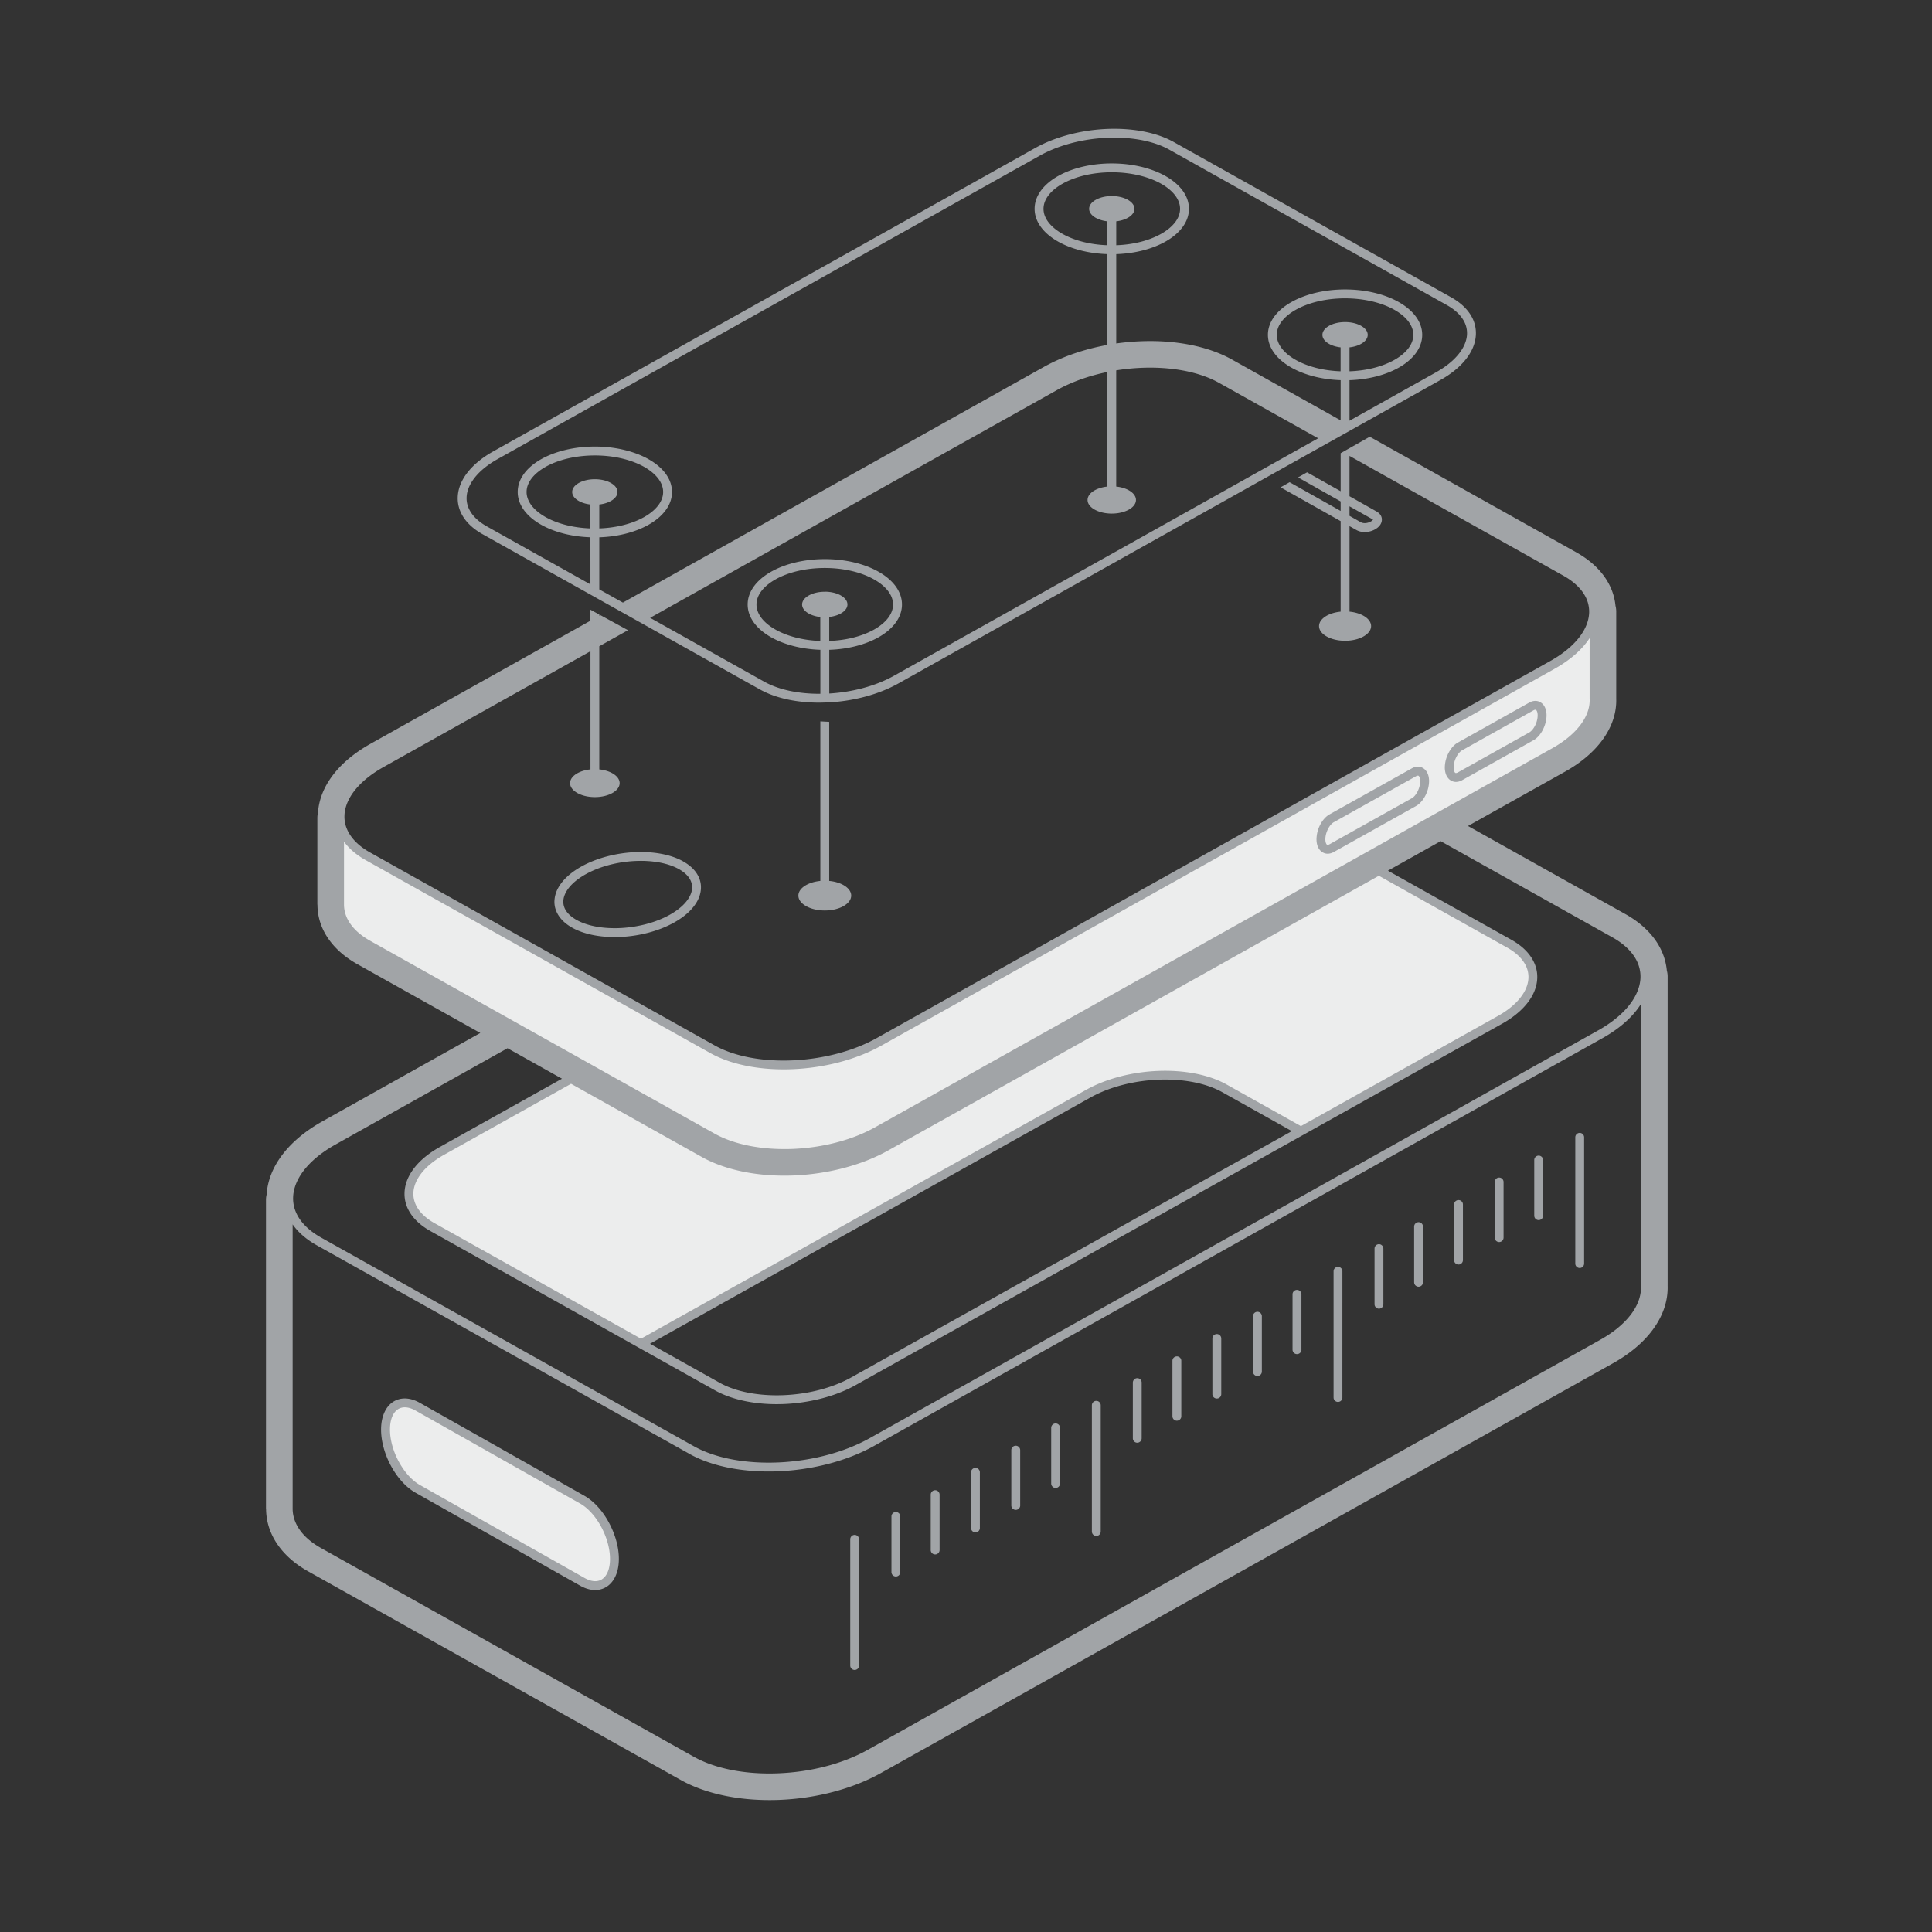 <svg xmlns="http://www.w3.org/2000/svg" width="210" height="210" viewBox="-28.912 -14 210 210" overflow="visible"><rect x="-28.912" y="-14" width="210" height="210" fill="#333333" stroke="none"/><path class="icon-bg" fill-rule="evenodd" clip-rule="evenodd" fill="#ECEDED" d="M40.75 132.06l-22.645-12.677c-3.793-2.12-3.33-5.855 1.027-8.29l16.004-8.948-24.032-13.453C9.024 87.53 8.004 85.965 8 84.33v-9.41h.05c.063 1.572 1.066 3.06 3.054 4.172l37.43 20.95c4.582 2.566 12.734 2.205 18.113-.807l73.162-40.953c2.97-1.664 4.5-3.8 4.494-5.814h.042v9.424c.118 2.035-1.355 4.207-4.34 5.88L118.99 79.535l16.147 9.037c3.79 2.123 3.33 5.857-1.03 8.292L112.49 108.95l-8.303-4.645c-3.793-2.123-10.457-1.86-14.815.574l-48.62 27.18zm-24.256 6.844l17.884 10.102c1.925 1.086 3.5 3.984 3.5 6.438 0 2.455-1.575 3.574-3.5 2.488L16.494 147.83c-1.925-1.086-3.498-3.984-3.498-6.438 0-2.456 1.573-3.574 3.498-2.488z"/><path class="icon-border" fill-rule="evenodd" clip-rule="evenodd" fill="#A1A4A7" d="M0 116.43c0-.207.025-.406.074-.598.09-1.467.656-2.928 1.684-4.29 1.01-1.34 2.482-2.6 4.396-3.67l17.14-9.595-13.37-7.482c-1.334-.746-2.36-1.656-3.082-2.67-.832-1.166-1.244-2.456-1.248-3.796h-.01v-9.414c0-.2.023-.393.07-.578.087-1.386.623-2.764 1.592-4.05.947-1.26 2.328-2.44 4.12-3.443L35.263 53.47v-1.2l.965.528v.13l.12-.066 3 1.637-3.12 1.745V69.63c1.258.13 2.213.75 2.213 1.494 0 .838-1.204 1.518-2.692 1.518s-2.695-.68-2.695-1.518c0-.745.956-1.365 2.214-1.494V56.788L12.78 69.373c-1.777.995-3.01 2.157-3.676 3.348-.364.654-.558 1.31-.575 1.948-.02.63.134 1.247.462 1.834.448.805 1.228 1.55 2.346 2.17l37.427 20.955c2.213 1.238 5.305 1.77 8.504 1.627 3.21-.142 6.516-.966 9.14-2.435l73.16-40.955c1.78-.994 3.012-2.156 3.68-3.346.363-.653.556-1.31.573-1.947a3.517 3.517 0 0 0-.463-1.833c-.45-.804-1.23-1.546-2.345-2.17l-23.24-13.012v4.38l2.916 1.643c.46.26.63.608.6.974a1.06 1.06 0 0 1-.236.57c-.112.14-.262.27-.438.376-.555.342-1.422.486-2.098.105l-.742-.417v9.295c1.33.13 2.346.783 2.346 1.57 0 .88-1.266 1.595-2.827 1.595-1.563 0-2.83-.714-2.83-1.595 0-.787 1.014-1.44 2.346-1.57v-9.84l-6.525-3.673.978-.556 5.548 3.122v-1.034l-4.63-2.61.98-.554 3.65 2.055v-4.13l.22-.125.748-.424 2.196-1.244 22.46 12.572c1.324.744 2.346 1.648 3.06 2.658.687.975 1.083 2.038 1.19 3.147.053.2.08.408.08.624v9.425h-.002c.06 1.556-.455 3.12-1.525 4.57-.927 1.255-2.28 2.427-4.046 3.414l-10.542 5.9 17.115 9.58c1.41.79 2.49 1.75 3.247 2.816.73 1.034 1.145 2.16 1.255 3.333.057.2.085.415.085.635v33.565h-.002c.06 1.64-.48 3.29-1.616 4.826-.984 1.337-2.43 2.583-4.313 3.64l-79.59 44.55c-3.185 1.78-7.185 2.767-11.065 2.917-3.93.152-7.807-.557-10.678-2.164L4.594 156.804c-1.418-.79-2.508-1.756-3.27-2.828-.875-1.23-1.31-2.586-1.314-3.994H0V116.43zm26.254-16.494L7.57 110.396c-1.932 1.08-3.27 2.34-3.994 3.636-.396.71-.607 1.428-.627 2.123-.02.688.145 1.365.503 2.006.49.876 1.34 1.687 2.554 2.366L46.5 143.194c2.4 1.344 5.755 1.92 9.22 1.766 3.48-.157 7.063-1.05 9.906-2.64l79.153-44.31c1.932-1.08 3.27-2.343 3.992-3.636.397-.71.61-1.428.63-2.125a3.863 3.863 0 0 0-.508-2.005c-.49-.875-1.338-1.684-2.553-2.363l-18.66-10.45-5.73 3.21 13.42 7.51c1.09.61 1.86 1.355 2.316 2.173.35.62.513 1.283.495 1.958-.016.67-.21 1.346-.575 2-.61 1.088-1.703 2.13-3.266 3.004l-21.59 12.068c-.02.012-.035.023-.054.03L64.1 136.552c-2.246 1.256-5.08 1.95-7.84 2.06-2.77.108-5.47-.378-7.445-1.48l-8.303-4.65-.012-.007-22.633-12.67c-1.09-.61-1.86-1.355-2.315-2.17a3.778 3.778 0 0 1-.494-1.96c.016-.67.21-1.345.576-2 .608-1.087 1.7-2.132 3.266-3.005l13.273-7.42-5.916-3.313zm94.71-18.744l-53.338 29.86c-2.965 1.66-6.694 2.575-10.31 2.718-3.664.143-7.282-.52-9.965-2.023l-14.19-7.945-13.79 7.71c-1.4.782-2.366 1.694-2.893 2.636-.29.518-.444 1.043-.456 1.55-.012.503.113 1 .375 1.47.368.66 1.016 1.277 1.946 1.797l22.413 12.547 48.384-27.05c2.248-1.257 5.082-1.952 7.84-2.06 2.77-.107 5.473.38 7.446 1.482l8.067 4.518 21.383-11.955c1.398-.78 2.365-1.693 2.893-2.635.29-.518.442-1.04.455-1.55.014-.502-.11-1-.373-1.47-.37-.66-1.016-1.276-1.947-1.796l-13.936-7.804zm-6.6-47.55l-10.777-6.03c-2.214-1.24-5.306-1.772-8.503-1.628-.887.04-1.783.13-2.668.272v12.632c1.222.126 2.147.73 2.147 1.456 0 .818-1.18 1.48-2.632 1.48-1.45 0-2.63-.662-2.63-1.48 0-.727.93-1.33 2.15-1.456V26.434c-1.975.406-3.873 1.07-5.506 1.983l-44.19 24.738 12.4 6.94c1.607.9 3.796 1.332 6.103 1.316v-4.78c-2.074-.07-3.95-.573-5.34-1.356-1.584-.892-2.562-2.152-2.562-3.568 0-1.418.98-2.68 2.562-3.57 1.498-.844 3.558-1.365 5.824-1.365s4.327.52 5.825 1.365c1.584.89 2.562 2.152 2.562 3.57 0 1.416-.98 2.677-2.56 3.568-1.394.783-3.27 1.29-5.344 1.357v4.75c2.485-.15 5.02-.8 7.045-1.936l46.096-25.804zm-75.57 17.855l45.734-25.602c2.052-1.148 4.45-1.953 6.92-2.402v-9.87c-2.073-.068-3.95-.574-5.34-1.358-1.583-.89-2.563-2.152-2.563-3.568 0-1.418.98-2.678 2.562-3.57 1.5-.843 3.56-1.363 5.824-1.363 2.27 0 4.33.52 5.828 1.363 1.583.893 2.562 2.152 2.562 3.57 0 1.416-.98 2.678-2.563 3.568-1.39.784-3.267 1.29-5.34 1.36v9.71c.847-.12 1.698-.2 2.542-.236 3.706-.17 7.352.48 10.04 1.983l11.81 6.61v-4.37c-2.076-.068-3.95-.575-5.34-1.358-1.585-.892-2.565-2.153-2.565-3.57 0-1.416.98-2.675 2.564-3.566 1.497-.845 3.556-1.366 5.823-1.366 2.266 0 4.326.52 5.822 1.366 1.585.894 2.562 2.15 2.562 3.57 0 1.415-.978 2.677-2.56 3.57-1.393.78-3.27 1.29-5.343 1.356v4.408l9.398-5.262c1.418-.792 2.397-1.716 2.927-2.66.284-.51.437-1.022.45-1.52a2.736 2.736 0 0 0-.36-1.43c-.356-.632-.97-1.217-1.854-1.71L98.2 2.277c-1.767-.99-4.237-1.41-6.796-1.298-2.572.112-5.217.772-7.318 1.95L25.18 35.9c-1.416.793-2.396 1.717-2.924 2.66-.286.51-.438 1.025-.45 1.52-.017.49.104.974.36 1.43.354.632.97 1.22 1.852 1.713l11.246 6.296V44.4c-2.076-.067-3.95-.572-5.342-1.357-1.583-.89-2.562-2.15-2.562-3.567s.98-2.68 2.562-3.57c1.5-.84 3.56-1.366 5.824-1.366s4.326.526 5.824 1.368c1.584.89 2.562 2.152 2.562 3.57s-.98 2.676-2.562 3.566c-1.39.784-3.268 1.29-5.342 1.36v5.66l2.565 1.433zM8.48 77.487v6.843c.002.73.238 1.45.715 2.12.475.668 1.188 1.285 2.145 1.82l37.428 20.953c2.214 1.238 5.284 1.78 8.447 1.66 3.176-.123 6.43-.92 8.996-2.357l73.564-41.175c1.404-.782 2.453-1.68 3.14-2.61.688-.93 1.01-1.894.957-2.82V55.36c-.785 1.205-2.065 2.36-3.823 3.345l-73.162 40.95c-2.757 1.542-6.216 2.407-9.57 2.556-3.37.15-6.647-.42-9.018-1.745L10.867 79.51c-1.044-.582-1.838-1.27-2.385-2.023zm8.248 61c-.578-.33-1.134-.48-1.644-.48-.443 0-.85.114-1.212.333-.35.215-.646.527-.873.93-.31.553-.49 1.27-.49 2.123 0 1.305.416 2.727 1.087 3.96.675 1.24 1.614 2.308 2.658 2.896l17.884 10.1c.575.325 1.132.48 1.642.48.443 0 .853-.116 1.21-.335.352-.215.647-.53.875-.93.312-.553.49-1.27.49-2.123 0-1.307-.418-2.727-1.09-3.96-.673-1.243-1.614-2.308-2.655-2.897l-17.885-10.1zm17.413 10.937l-17.882-10.1c-.424-.24-.82-.354-1.173-.354-.265 0-.505.068-.708.19-.214.13-.396.325-.54.58-.23.407-.36.964-.36 1.65 0 1.147.37 2.403.967 3.5.594 1.095 1.402 2.022 2.284 2.52l17.886 10.1c.422.24.818.355 1.17.355.265 0 .504-.066.71-.19a1.57 1.57 0 0 0 .536-.58c.23-.407.362-.966.362-1.65 0-1.147-.372-2.405-.967-3.503-.594-1.094-1.405-2.02-2.285-2.518zm39.076 5.086v-6.05a.48.48 0 0 0-.962 0v6.05a.482.482 0 0 0 .962 0zm65.597-36.37v-6.048a.48.48 0 0 0-.96 0v6.047a.48.48 0 0 0 .96 0zm-8.712 4.83v-6.048a.48.48 0 0 0-.96 0v6.047a.48.48 0 0 0 .96 0zm-8.647 4.794v-6.047a.48.48 0 0 0-.96 0v6.047a.48.48 0 0 0 .96 0zm-8.907 4.94v-6.046a.484.484 0 0 0-.966 0v6.045c0 .268.217.482.483.482a.482.482 0 0 0 .485-.482zm-8.715 4.83v-6.046a.48.48 0 0 0-.963 0v6.047a.482.482 0 0 0 .964-.002zm-8.65 4.796v-6.047c0-.266-.214-.482-.48-.482s-.48.22-.48.485v6.047a.48.48 0 0 0 .48.483c.265 0 .48-.216.48-.482zm-8.875 4.922v-6.047c0-.268-.214-.48-.48-.48s-.48.213-.48.48v6.047a.48.48 0 0 0 .96 0zm-8.713 4.83v-6.047a.48.48 0 0 0-.96 0v6.047a.48.48 0 0 0 .962 0zm-8.65 4.795v-6.047a.48.48 0 0 0-.96 0v6.047c0 .268.215.48.48.48s.48-.212.48-.48zm-4.48 10.163v-13.724a.48.48 0 0 0-.96 0v13.723c0 .26.214.48.48.48s.48-.22.48-.48zm78.81-43.696V109.62a.48.48 0 0 0-.96 0v13.724a.48.48 0 0 0 .96 0zm-8.757-2.82v-6.048a.48.48 0 0 0-.96 0v6.047c0 .266.216.482.48.482s.48-.216.48-.482zm-8.755 4.855v-6.05a.483.483 0 0 0-.48-.484.486.486 0 0 0-.484.484v6.048a.48.48 0 0 0 .963 0zM117 137.905l.002-13.722a.48.48 0 0 0-.96 0v13.723a.48.48 0 0 0 .96-.002zm-8.754-2.82v-6.047a.482.482 0 0 0-.962 0v6.047a.48.48 0 0 0 .962 0zm-8.756 4.855v-6.046a.482.482 0 0 0-.963 0v6.048a.48.48 0 0 0 .963 0zm-8.758 12.53v-13.72a.48.48 0 0 0-.962 0v13.72a.48.48 0 0 0 .962 0zm-8.754-2.82v-6.045a.483.483 0 0 0-.965 0v6.048a.484.484 0 0 0 .967 0zM115.6 77.77l8.94-5c.235-.13.46-.403.63-.734.175-.35.286-.75.286-1.12 0-.218-.037-.384-.1-.495l-.01-.02a.27.27 0 0 0-.07-.076.122.122 0 0 0-.067-.017.414.414 0 0 0-.2.063l-8.94 5c-.24.13-.46.402-.63.733-.178.348-.29.75-.29 1.122 0 .215.037.38.1.495l.013.02c.02.036.045.063.07.077a.106.106 0 0 0 .066.018c.053 0 .12-.022.2-.065zm1.693-56.76c-1.36 0-2.464.62-2.464 1.387 0 .674.85 1.234 1.976 1.36v2.6c-1.906-.065-3.613-.524-4.87-1.232-1.276-.72-2.067-1.685-2.067-2.728 0-1.04.79-2.007 2.07-2.727 1.36-.766 3.252-1.24 5.352-1.24 2.1 0 3.99.475 5.352 1.24 1.277.72 2.067 1.686 2.067 2.727 0 1.043-.79 2.01-2.066 2.728-1.258.708-2.965 1.167-4.87 1.233v-2.6c1.128-.127 1.98-.688 1.98-1.36 0-.767-1.104-1.388-2.462-1.388zM35.746 38.09c1.36 0 2.46.62 2.46 1.386 0 .673-.85 1.232-1.978 1.36v2.6c1.906-.068 3.614-.525 4.87-1.232 1.276-.72 2.07-1.687 2.07-2.728 0-1.042-.794-2.007-2.07-2.73-1.362-.766-3.253-1.24-5.353-1.24-2.1 0-3.99.475-5.353 1.24-1.278.723-2.067 1.688-2.067 2.73 0 1.04.79 2.007 2.067 2.728 1.255.707 2.965 1.164 4.87 1.232v-2.6c-1.13-.128-1.98-.688-1.98-1.36.003-.767 1.105-1.387 2.464-1.387zM91.932 7.31c-1.358 0-2.46.62-2.46 1.386 0 .672.85 1.233 1.978 1.36v2.6c-1.904-.065-3.613-.525-4.87-1.233-1.276-.72-2.067-1.686-2.067-2.727s.79-2.008 2.068-2.73c1.36-.764 3.256-1.24 5.355-1.24 2.1 0 3.992.477 5.354 1.24 1.276.722 2.067 1.69 2.067 2.73s-.79 2.008-2.068 2.727c-1.258.708-2.966 1.168-4.87 1.234v-2.602c1.127-.126 1.98-.688 1.98-1.36-.003-.765-1.107-1.386-2.466-1.386zM60.74 50.314c1.36 0 2.462.623 2.462 1.39 0 .672-.853 1.23-1.98 1.357v2.604c1.906-.067 3.613-.526 4.87-1.233 1.278-.72 2.067-1.685 2.067-2.725 0-1.043-.79-2.008-2.07-2.73-1.36-.766-3.25-1.24-5.35-1.24s-3.995.475-5.356 1.24c-1.278.722-2.068 1.687-2.068 2.73 0 1.04.79 2.007 2.068 2.727 1.256.71 2.964 1.168 4.868 1.235v-2.602c-1.127-.126-1.978-.686-1.978-1.358.002-.766 1.105-1.39 2.464-1.39zm33.07-4.062l15.74-8.812.84-.47 4.96-2.775 2.963-1.658 8.03-4.495 1.303-.73c1.578-.882 2.682-1.935 3.294-3.03.363-.645.555-1.31.572-1.967a3.693 3.693 0 0 0-.48-1.927c-.44-.784-1.178-1.497-2.223-2.08L98.67 1.438C96.746.36 94.09-.102 91.362.018c-2.716.12-5.517.82-7.747 2.067L24.708 35.062c-1.577.882-2.683 1.935-3.294 3.028-.362.646-.554 1.312-.572 1.97-.02.666.14 1.315.482 1.925.44.785 1.178 1.498 2.223 2.082l1.998 1.12 12.26 6.862 2.96 1.655L51.81 59.89l1.874 1.046c1.75.982 4.107 1.453 6.572 1.438l.968-.03c2.642-.148 5.35-.843 7.517-2.058l25.07-14.033zm-32.586 18.21l-.968-.053v17.345c-1.354.13-2.387.794-2.387 1.593 0 .894 1.282 1.62 2.87 1.62s2.87-.727 2.87-1.62c0-.8-1.03-1.465-2.39-1.594v-17.29zm56.55-23.423v1.03l1.214.685c.346.193.812.104 1.123-.086h.005a.687.687 0 0 0 .186-.156.262.262 0 0 0 .03-.045c0-.005-.032-.01-.11-.054l-2.444-1.377zM45.32 79.612c-1.396-.77-3.334-1.087-5.33-.982-1.98.108-4.034.63-5.687 1.546-1.223.678-2.074 1.488-2.534 2.324a3.2 3.2 0 0 0-.417 1.436c-.016.488.1.963.348 1.406.318.576.856 1.095 1.618 1.515 1.394.768 3.33 1.086 5.327.98 1.98-.105 4.035-.63 5.686-1.545 1.224-.676 2.075-1.486 2.536-2.325.26-.47.397-.953.412-1.435.016-.484-.1-.96-.347-1.405-.317-.574-.854-1.09-1.614-1.51zm.775 1.98c-.23-.418-.644-.807-1.24-1.137-1.235-.68-2.988-.96-4.815-.863-1.842.098-3.748.58-5.27 1.424-1.055.586-1.78 1.263-2.156 1.947-.187.34-.286.674-.295.996-.01.316.06.623.222.913.232.418.644.806 1.24 1.136 1.236.68 2.988.96 4.816.863 1.84-.1 3.747-.582 5.267-1.425 1.057-.588 1.78-1.266 2.156-1.948.19-.338.288-.676.298-.995a1.742 1.742 0 0 0-.225-.912zm83.447-11.627l7.765-4.348c.236-.135.46-.406.63-.738.178-.348.287-.75.287-1.12 0-.217-.036-.383-.1-.497a.297.297 0 0 0-.08-.096l-.015-.01a.142.142 0 0 0-.056-.01c-.054 0-.12.02-.198.064l-7.765 4.348c-.237.134-.46.405-.63.737-.177.348-.286.75-.286 1.12 0 .216.036.384.1.497l.01.02a.3.3 0 0 0 .07.08.16.16 0 0 0 .067.014v.002a.45.45 0 0 0 .2-.065zm8.236-3.508c.403-.228.763-.647 1.014-1.14.245-.48.398-1.038.398-1.56 0-.385-.083-.713-.225-.967a1.21 1.21 0 0 0-.452-.464 1.056 1.056 0 0 0-.537-.143c-.216 0-.44.06-.67.188l-7.765 4.348c-.402.226-.76.646-1.012 1.14a3.517 3.517 0 0 0-.396 1.56c0 .382.083.712.225.967.007.01.015.02.02.03.103.17.232.308.386.407.177.11.374.17.585.17v-.002c.217 0 .443-.06.67-.187l7.764-4.35zm-12.768 7.15c.404-.227.765-.647 1.016-1.14a3.53 3.53 0 0 0 .396-1.558c0-.385-.08-.713-.224-.968l-.02-.032a1.21 1.21 0 0 0-.388-.406 1.083 1.083 0 0 0-.582-.17c-.213 0-.44.06-.668.188l-8.94 5c-.407.227-.766.646-1.02 1.14a3.55 3.55 0 0 0-.394 1.56c0 .383.08.71.222.965l.02.033c.104.17.233.307.388.404.176.113.373.173.584.173.213 0 .438-.06.668-.187l8.942-5zm-13.506 35.34l-7.553-4.228c-1.815-1.018-4.336-1.463-6.94-1.363-2.61.104-5.29.76-7.402 1.94L41.74 132.06l7.552 4.23c1.816 1.018 4.34 1.46 6.94 1.36 2.613-.103 5.292-.755 7.404-1.94l47.868-26.76zM46.03 144.03L5.537 121.366c-1.17-.654-2.05-1.432-2.64-2.283v30.9c.002.8.263 1.588.782 2.318.514.73 1.29 1.4 2.33 1.98l40.494 22.67c2.4 1.344 5.732 1.936 9.16 1.8 3.44-.132 6.967-.995 9.752-2.554L145 131.646c1.522-.85 2.662-1.82 3.41-2.834.75-1.014 1.098-2.068 1.04-3.08V95.13c-.836 1.34-2.24 2.628-4.195 3.722L66.103 143.16c-2.976 1.664-6.713 2.596-10.337 2.76-3.637.162-7.176-.455-9.735-1.887z"/></svg>